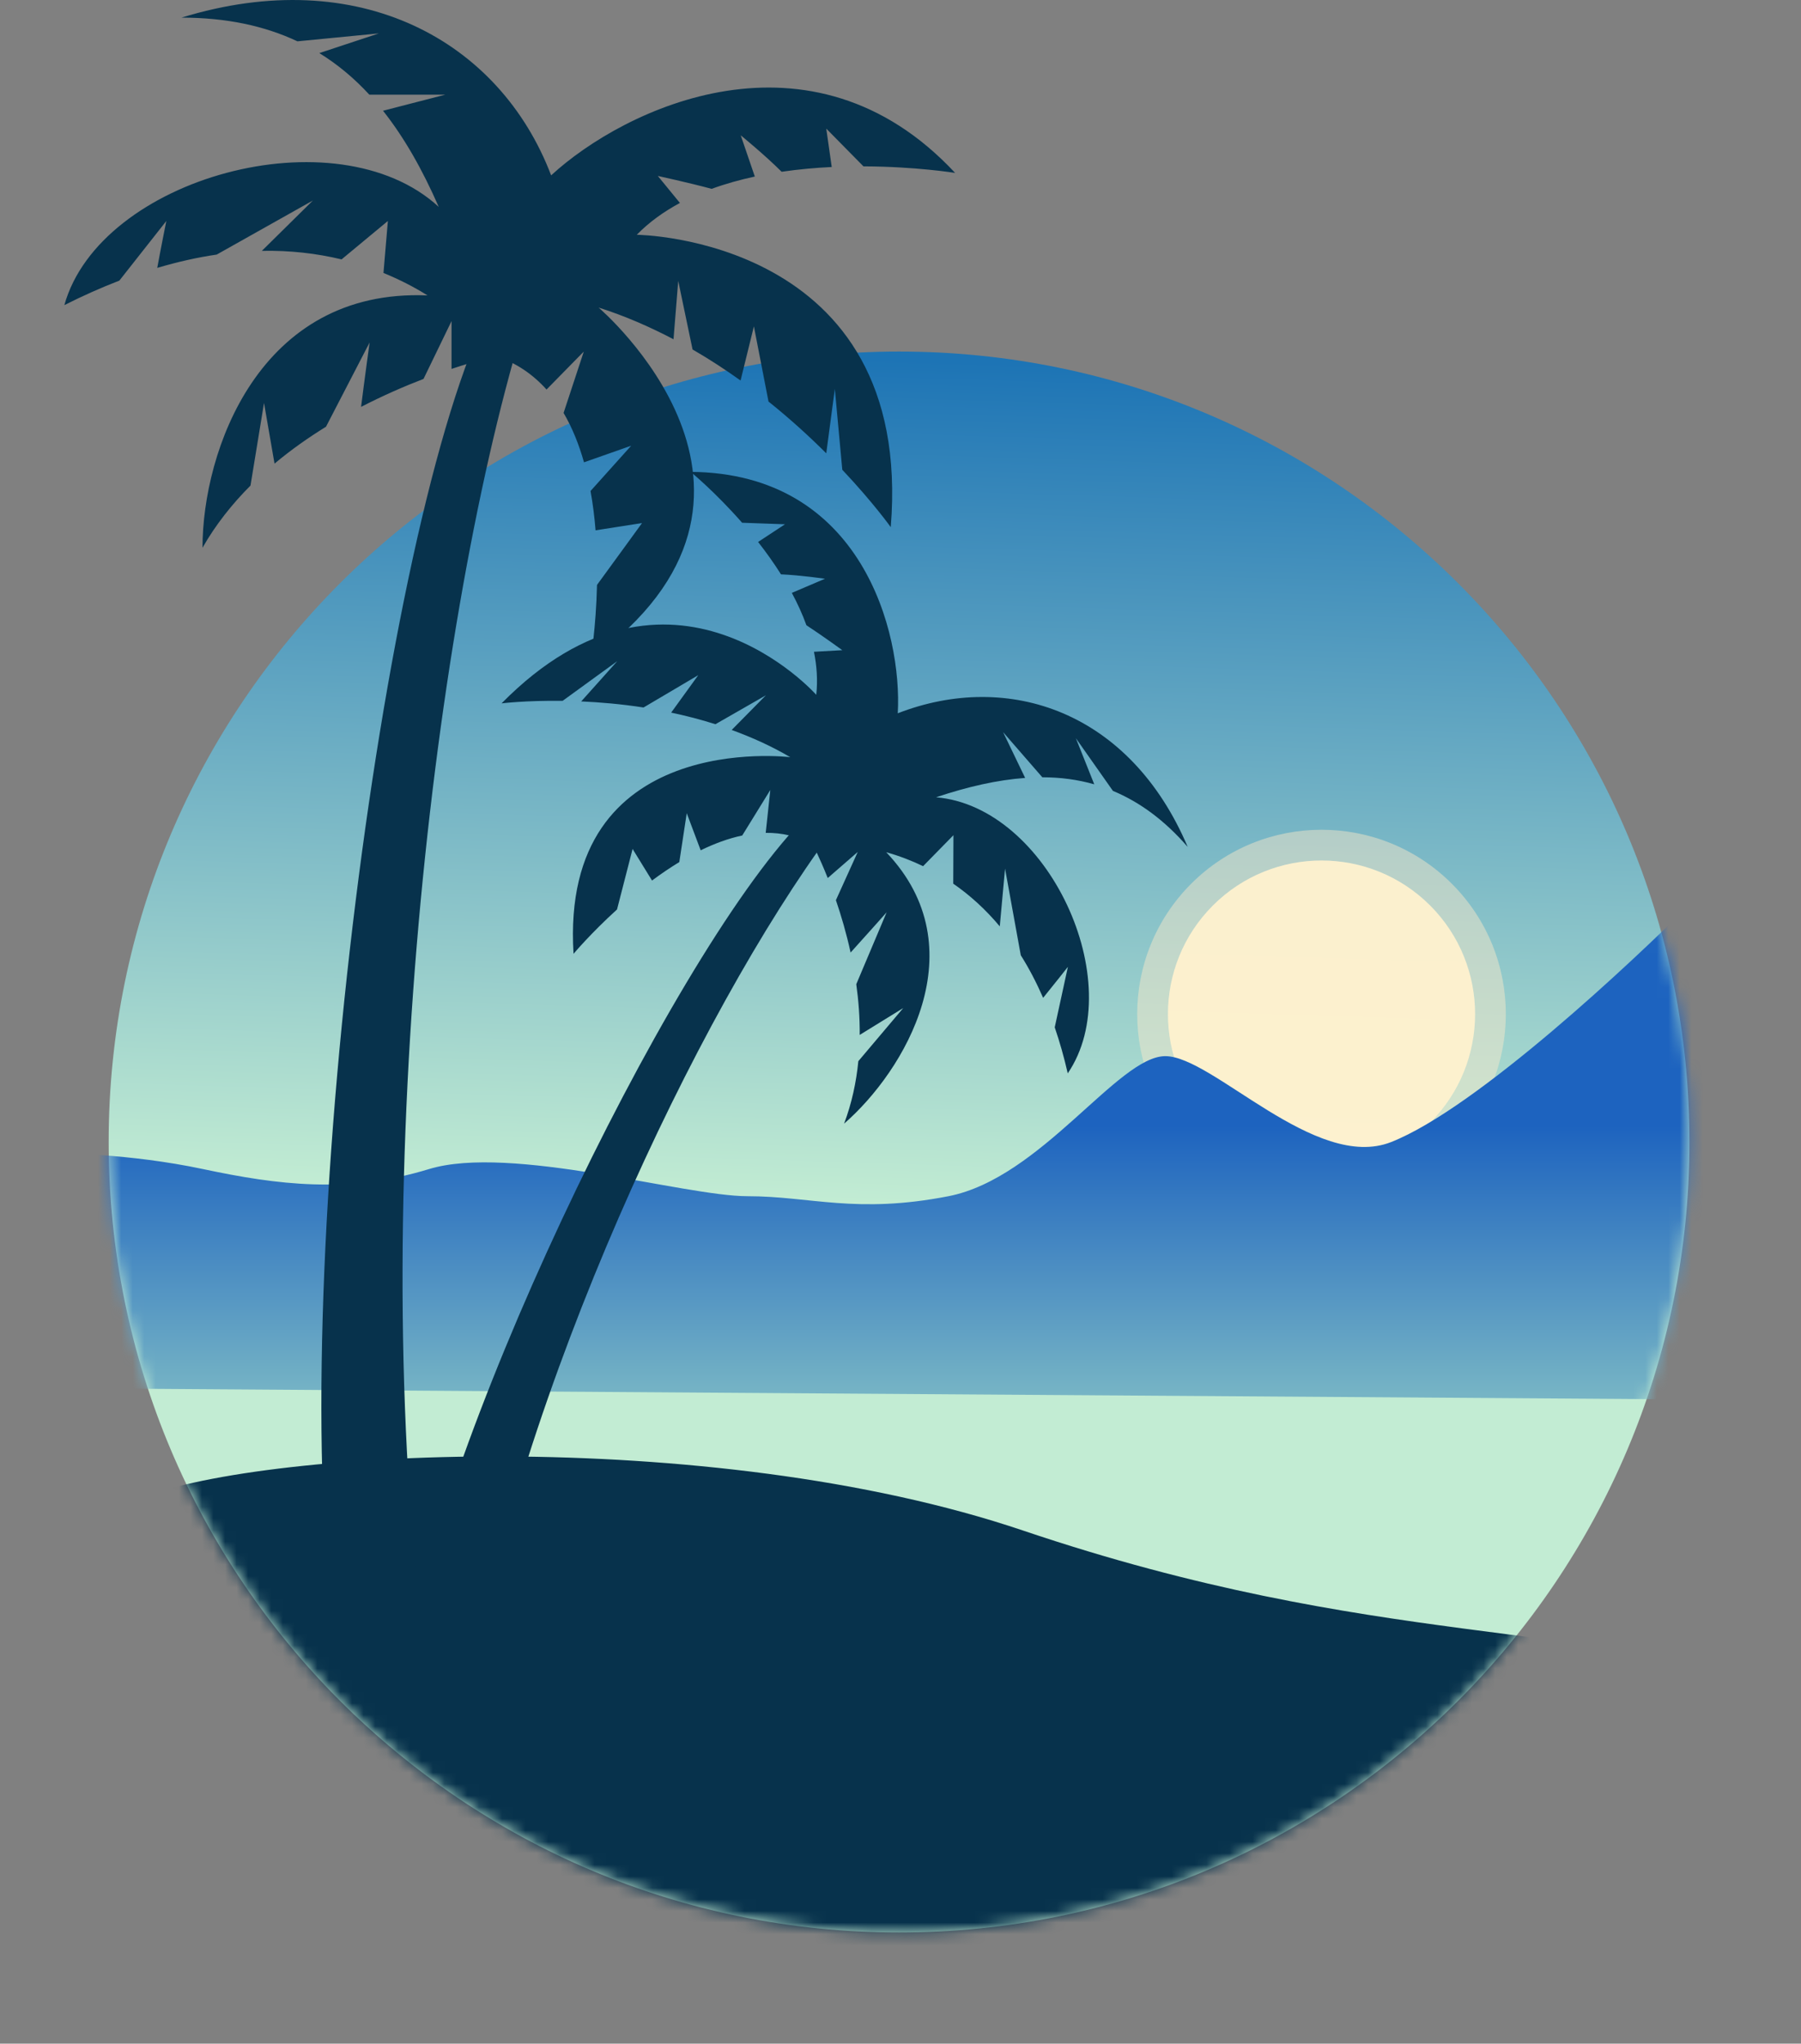 <svg width="156" height="177" viewBox="0 0 156 177" fill="none" xmlns="http://www.w3.org/2000/svg">
<rect x="0" y="0" width="156" height="177" fill="#808080" stroke="none"/>
<path d="M77.875 167.372C115.686 167.372 146.337 136.721 146.337 98.91C146.337 61.1 115.686 30.448 77.875 30.448C40.065 30.448 9.413 61.1 9.413 98.91C9.413 136.721 40.065 167.372 77.875 167.372Z" fill="url(#paint0_linear_75_211)"/>
<mask id="mask0_75_211" style="mask-type:luminance" maskUnits="userSpaceOnUse" x="9" y="30" width="138" height="138">
<path d="M145.571 109.076C151.186 71.685 125.426 36.822 88.035 31.207C50.645 25.592 15.781 51.352 10.167 88.743C4.552 126.133 30.311 160.996 67.702 166.611C105.093 172.226 139.956 146.467 145.571 109.076Z" fill="white"/>
</mask>
<g mask="url(#mask0_75_211)">
<path opacity="0.45" d="M125.756 99.118C131.991 92.883 131.991 82.775 125.756 76.54C119.522 70.306 109.413 70.306 103.178 76.54C96.944 82.775 96.944 92.883 103.178 99.118C109.413 105.353 119.522 105.353 125.756 99.118Z" fill="#FFECCA"/>
<path opacity="0.94" d="M123.875 97.237C129.07 92.041 129.07 83.618 123.875 78.422C118.679 73.227 110.256 73.227 105.06 78.422C99.865 83.618 99.865 92.041 105.06 97.237C110.256 102.432 118.679 102.432 123.875 97.237Z" fill="#FFF2CF"/>
</g>
<mask id="mask1_75_211" style="mask-type:luminance" maskUnits="userSpaceOnUse" x="9" y="30" width="138" height="138">
<path d="M145.571 109.076C151.186 71.685 125.426 36.822 88.035 31.207C50.645 25.592 15.781 51.352 10.167 88.743C4.552 126.133 30.311 160.996 67.702 166.611C105.093 172.226 139.956 146.467 145.571 109.076Z" fill="white"/>
</mask>
<g mask="url(#mask1_75_211)">
<path d="M146.331 78.364C141.538 83.157 127.94 95.972 120.505 98.91C113.946 101.504 105.049 91.472 100.94 91.472C96.831 91.472 90.179 102.037 82.157 103.602C74.135 105.167 70.222 103.602 64.744 103.602C59.266 103.602 44.2 99.102 37.157 101.254C30.114 103.406 24.048 102.624 17.592 101.254C11.135 99.883 5.07 99.883 5.07 99.883V120.232L147.7 121.21C147.7 121.21 149.853 88.537 146.331 78.364Z" fill="url(#paint1_linear_75_211)"/>
</g>
<mask id="mask2_75_211" style="mask-type:luminance" maskUnits="userSpaceOnUse" x="9" y="30" width="138" height="138">
<path d="M145.571 109.076C151.186 71.685 125.426 36.822 88.035 31.207C50.645 25.592 15.781 51.352 10.167 88.743C4.552 126.133 30.311 160.996 67.702 166.611C105.093 172.226 139.956 146.467 145.571 109.076Z" fill="white"/>
</mask>
<g mask="url(#mask2_75_211)">
<path d="M11.658 129.949C21.832 125.514 61.392 123.362 88.614 132.558C119.295 142.922 137.201 140.123 155.723 146.645C174.245 153.167 61.484 190.21 33.832 175.341C6.179 160.471 11.658 129.949 11.658 129.949Z" fill="#07324C"/>
</g>
<path d="M55.156 20.334C56.238 19.227 57.508 18.323 58.893 17.578L56.98 15.239C56.98 15.239 59.645 15.819 61.642 16.355C62.851 15.915 64.108 15.565 65.381 15.291L64.161 11.719C64.161 11.719 66.26 13.431 67.703 14.877C69.175 14.662 70.639 14.531 72.043 14.464L71.57 11.14L74.792 14.408C79.339 14.424 82.731 14.976 82.731 14.976C70.25 1.58 54.065 9.358 47.739 15.188C43.294 3.527 31.106 -3.201 15.718 1.527C19.61 1.527 22.908 2.237 25.763 3.579L32.816 2.893L27.659 4.598C29.244 5.576 30.682 6.776 31.991 8.199H38.572L33.177 9.592C35.01 11.905 36.59 14.688 38.002 17.918C29.14 9.749 8.651 15.396 5.574 26.427C7.194 25.608 8.781 24.904 10.337 24.305L14.407 19.139C14.407 19.139 13.888 21.726 13.621 23.201C15.384 22.68 17.104 22.291 18.771 22.049L27.101 17.366L22.682 21.727C25.108 21.68 27.411 21.941 29.586 22.466L33.597 19.139L33.216 23.64C34.545 24.186 35.823 24.828 37.031 25.587C22.441 24.957 17.54 39.089 17.54 47.441C18.684 45.432 20.111 43.645 21.698 42.054L22.869 34.9L23.779 40.154C25.21 38.956 26.718 37.895 28.237 36.959L32.016 29.66C32.016 29.66 31.552 33.02 31.276 35.24C33.189 34.252 35.04 33.45 36.684 32.819L39.112 27.808C39.112 27.808 39.112 30.244 39.112 31.95C41.44 31.175 42.959 30.841 42.959 30.841C44.753 31.439 46.187 32.455 47.34 33.737L50.568 30.448L48.816 35.764C49.581 37.065 50.156 38.52 50.585 40.041L54.672 38.603L51.151 42.525C51.356 43.66 51.497 44.804 51.587 45.931L55.612 45.301C55.612 45.301 53.2 48.627 51.712 50.658C51.626 54.377 51.167 57.108 51.167 57.108C70.886 42.819 51.851 26.639 51.851 26.639C54.143 27.363 56.3 28.316 58.339 29.383L58.747 24.328L59.988 30.268C61.456 31.114 62.84 32.023 64.147 32.956L65.301 28.267L66.567 34.778C68.473 36.303 70.144 37.84 71.573 39.264L71.57 39.257L72.311 33.678C72.311 33.678 72.665 37.489 72.958 40.687C75.657 43.547 77.156 45.657 77.156 45.657C79.207 20.544 55.156 20.334 55.156 20.334Z" fill="#07324C"/>
<path d="M41.592 28.555C32.188 50.069 24.266 117.312 29.51 144.84H37.033C31.562 105.755 37.261 54.952 45.24 28.555H41.592Z" fill="#07324C"/>
<path d="M70.703 60.176C70.839 58.929 70.752 57.681 70.504 56.45L72.96 56.312C72.96 56.312 71.219 55.045 69.851 54.151C69.503 53.191 69.074 52.254 68.587 51.349L71.46 50.124C71.46 50.124 69.301 49.812 67.648 49.743C67.023 48.751 66.348 47.81 65.665 46.939L67.996 45.407L64.281 45.275C61.923 42.582 59.824 40.868 59.824 40.868C74.679 40.975 78.156 54.834 77.763 61.776C87.38 58.053 97.897 61.626 102.877 73.349C100.867 71.036 98.718 69.463 96.401 68.499L93.189 63.935L94.783 67.928C93.35 67.52 91.855 67.32 90.285 67.32L86.886 63.41L88.798 67.376C86.399 67.549 83.837 68.127 81.08 69.052C90.785 69.861 97.822 85.115 92.487 92.963C92.165 91.553 91.787 90.227 91.359 88.976L92.5 83.737C92.5 83.737 91.144 85.458 90.355 86.422C89.771 85.091 89.128 83.856 88.418 82.733L87.055 75.228L86.599 80.233C85.375 78.766 84.023 77.539 82.569 76.534L82.586 72.335L79.957 75.017C78.928 74.525 77.865 74.117 76.765 73.812C84.696 82.138 78.357 92.761 73.114 97.318C73.784 95.541 74.17 93.719 74.348 91.907L78.235 87.308L74.466 89.633C74.479 88.129 74.366 86.655 74.169 85.241L76.799 79.013C76.799 79.013 74.929 81.121 73.678 82.498C73.311 80.82 72.858 79.284 72.405 77.963L74.297 73.786C74.297 73.786 72.768 75.115 71.697 76.046C70.98 74.24 70.406 73.156 70.406 73.156C69.104 72.416 67.726 72.118 66.325 72.133L66.723 68.42L64.291 72.362C63.079 72.617 61.869 73.069 60.692 73.644L59.484 70.431L58.841 74.663C58.022 75.161 57.231 75.701 56.478 76.262L54.794 73.527C54.794 73.527 53.953 76.774 53.446 78.767C51.156 80.847 49.679 82.609 49.679 82.609C48.464 63.096 68.451 65.579 68.451 65.579C66.812 64.613 65.101 63.85 63.378 63.221L66.34 60.219L61.97 62.724C60.681 62.313 59.396 61.986 58.135 61.719L60.482 58.476L55.742 61.276C53.8 60.974 51.972 60.822 50.34 60.749L50.347 60.745L53.466 57.262C53.466 57.262 50.891 59.13 48.733 60.7C45.543 60.657 43.445 60.918 43.445 60.918C58.149 46 70.703 60.176 70.703 60.176Z" fill="#07324C"/>
<path d="M69.364 71.205C57.778 83.276 37.191 126.172 34.94 145.776L40.415 147.587C45.048 120.228 60.393 87.75 72.018 72.083L69.364 71.205Z" fill="#07324C"/>
<defs>
<linearGradient id="paint0_linear_75_211" x1="77.71" y1="104.135" x2="80.028" y2="30.935" gradientUnits="userSpaceOnUse">
<stop stop-color="#C2ECD3"/>
<stop offset="0.996" stop-color="#1D74B5"/>
</linearGradient>
<linearGradient id="paint1_linear_75_211" x1="76.711" y1="121.068" x2="76.711" y2="97.398" gradientUnits="userSpaceOnUse">
<stop stop-color="#77B5C5"/>
<stop offset="0.996" stop-color="#1D63BF"/>
</linearGradient>
</defs>
</svg>
